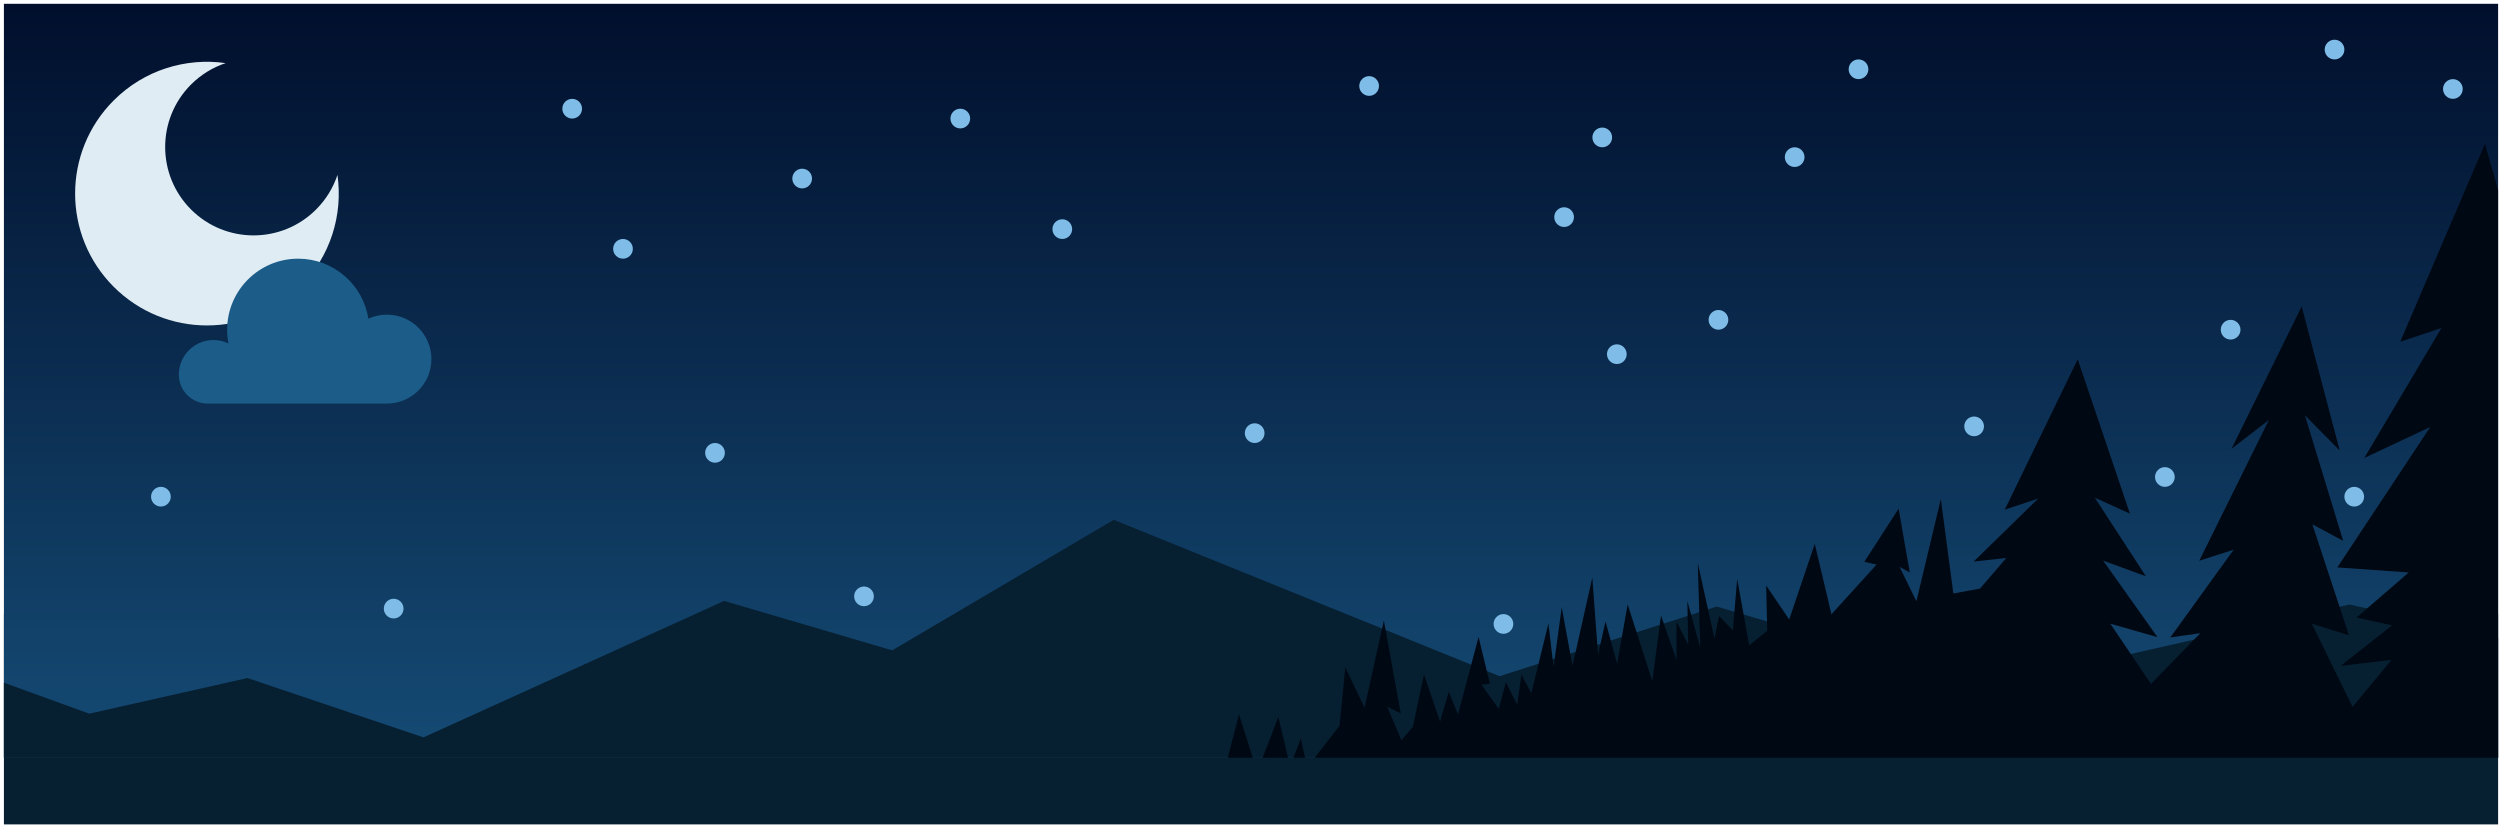 <svg width="431" height="143" viewBox="0 0 431 143" fill="none" xmlns="http://www.w3.org/2000/svg">
<rect x="0.674" y="105.869" width="430" height="36.257" fill="#061F31"/>
<g clip-path="url(#clip0_472_8)">
<rect x="0.674" y="0.65" width="430" height="130" fill="url(#paint0_linear_472_8)"/>
<path d="M38.902 10.88C36.722 11.604 34.673 12.833 32.938 14.567C26.987 20.519 26.987 30.168 32.938 36.119C38.89 42.07 48.539 42.07 54.49 36.119C56.225 34.384 57.454 32.335 58.177 30.155C59.151 36.993 57.009 44.19 51.749 49.449C42.873 58.325 28.483 58.325 19.608 49.449C10.732 40.574 10.732 26.184 19.608 17.308C24.868 12.048 32.064 9.906 38.902 10.88Z" fill="#DFECF3"/>
<path d="M39.388 59.208C39.239 58.443 39.16 57.653 39.16 56.844C39.16 50.08 44.644 44.597 51.408 44.597C57.526 44.597 62.596 49.082 63.51 54.944C64.483 54.496 65.566 54.246 66.708 54.246C70.941 54.246 74.373 57.678 74.373 61.911C74.373 66.144 70.941 69.576 66.708 69.576H35.812C33.06 69.576 30.829 67.345 30.829 64.593C30.829 63.009 31.459 61.489 32.579 60.369C33.699 59.249 35.219 58.619 36.803 58.619C37.706 58.619 38.589 58.824 39.388 59.208Z" fill="#1B5C89"/>
<path d="M15.387 123.033L-8.138 114.509L-19.049 142.126L567.496 140.94L405.068 104.217L342.568 118.341L295.958 104.57L258.529 116.575L192.002 89.619L153.815 112.122L124.834 103.598L73.009 127.124L42.664 116.895L15.387 123.033Z" fill="#061F31"/>
<circle cx="138.294" cy="30.783" r="1.699" fill="#7FBDE8"/>
<circle cx="165.556" cy="20.439" r="1.699" fill="#7FBDE8"/>
<circle cx="183.139" cy="39.501" r="1.699" fill="#7FBDE8"/>
<circle cx="236.037" cy="14.825" r="1.699" fill="#7FBDE8"/>
<circle cx="269.652" cy="37.432" r="1.699" fill="#7FBDE8"/>
<circle cx="276.228" cy="23.69" r="1.699" fill="#7FBDE8"/>
<circle cx="320.408" cy="11.943" r="1.699" fill="#7FBDE8"/>
<circle cx="309.399" cy="27.088" r="1.699" fill="#7FBDE8"/>
<circle cx="278.742" cy="61.06" r="1.699" fill="#7FBDE8"/>
<circle cx="296.26" cy="55.141" r="1.699" fill="#7FBDE8"/>
<circle cx="340.338" cy="73.507" r="1.699" fill="#7FBDE8"/>
<circle cx="259.194" cy="107.568" r="1.699" fill="#7FBDE8"/>
<circle cx="384.56" cy="56.84" r="1.699" fill="#7FBDE8"/>
<circle cx="405.87" cy="85.631" r="1.699" fill="#7FBDE8"/>
<circle cx="373.225" cy="82.234" r="1.699" fill="#7FBDE8"/>
<circle cx="402.473" cy="8.546" r="1.699" fill="#7FBDE8"/>
<circle cx="422.876" cy="15.341" r="1.699" fill="#7FBDE8"/>
<circle cx="98.644" cy="18.741" r="1.699" fill="#7FBDE8"/>
<circle cx="107.404" cy="42.898" r="1.699" fill="#7FBDE8"/>
<circle cx="27.741" cy="85.629" r="1.699" fill="#7FBDE8"/>
<circle cx="67.869" cy="104.924" r="1.699" fill="#7FBDE8"/>
<circle cx="123.266" cy="78.072" r="1.699" fill="#7FBDE8"/>
<circle cx="148.952" cy="102.812" r="1.699" fill="#7FBDE8"/>
<circle cx="216.304" cy="74.675" r="1.699" fill="#7FBDE8"/>
<path d="M412.301 113.759L405.583 121.873L398.552 107.525L404.959 109.519L398.651 90.391L403.968 93.25L397.364 71.588L403.372 77.677L396.811 52.823L384.713 77.375L391.149 72.414L379.156 96.669L385.092 94.763L374.164 109.893L379.348 109.157L370.826 117.907L363.816 107.518L371.952 109.846L362.576 96.643L369.951 99.349L361.149 85.804L367.199 88.551L358.2 61.936L345.628 87.861L351.399 85.943L340.251 96.818L345.898 96.186L341.353 101.469L336.76 102.317L334.599 86.037L330.387 103.661L327.491 97.727L329.25 98.7L327.321 87.697L321.413 96.852L323.522 97.333L315.742 105.899L312.867 93.759L308.458 106.801L304.483 100.941L304.674 108.744L301.559 111.248L299.492 99.78L298.747 108.686L296.371 106.211L295.57 110.065L292.697 97.069L293.129 111.693L290.898 103.612L291.059 111.156L289.04 107.197L289.037 113.791L286.357 106.114L284.856 117.435L280.608 104.189L278.792 114.442L276.792 107.128L275.502 112.875L274.513 99.567L271.099 114.795L269.244 104.698L267.834 114.973L266.947 107.484L263.99 119.539L262.299 116.31L261.561 121.504L259.614 117.623L258.385 122.21L255.406 118.042L256.867 117.886L254.906 109.818L251.357 123.179L249.76 119.258L248.269 124.412L245.497 116.302L243.57 125.329L241.59 127.609L239.142 121.807L241.488 123L238.58 106.992L235.251 122.004L231.935 115.073L230.94 125.123L225.344 132.323L224.269 127.316L222.412 132.102L220.381 123.633L216.742 133.076L213.61 123.17L210.777 134.033L440.983 142.132L449.508 102.555L439.52 76.856L432.902 57.514L438.336 59.58L428.405 24.787L413.802 58.918L420.905 56.544L407.603 78.959L418.982 73.606L402.953 97.823L415.264 98.697L406.276 106.464L412.384 107.813L403.552 114.788L412.301 113.759Z" fill="#000813"/>
</g>
<defs>
<linearGradient id="paint0_linear_472_8" x1="215.674" y1="0.65" x2="215.674" y2="130.65" gradientUnits="userSpaceOnUse">
<stop stop-color="#010F2C"/>
<stop offset="1" stop-color="#154B75"/>
</linearGradient>
<clipPath id="clip0_472_8">
<rect width="430" height="130" fill="white" transform="translate(0.674 0.65)"/>
</clipPath>
</defs>
</svg>
